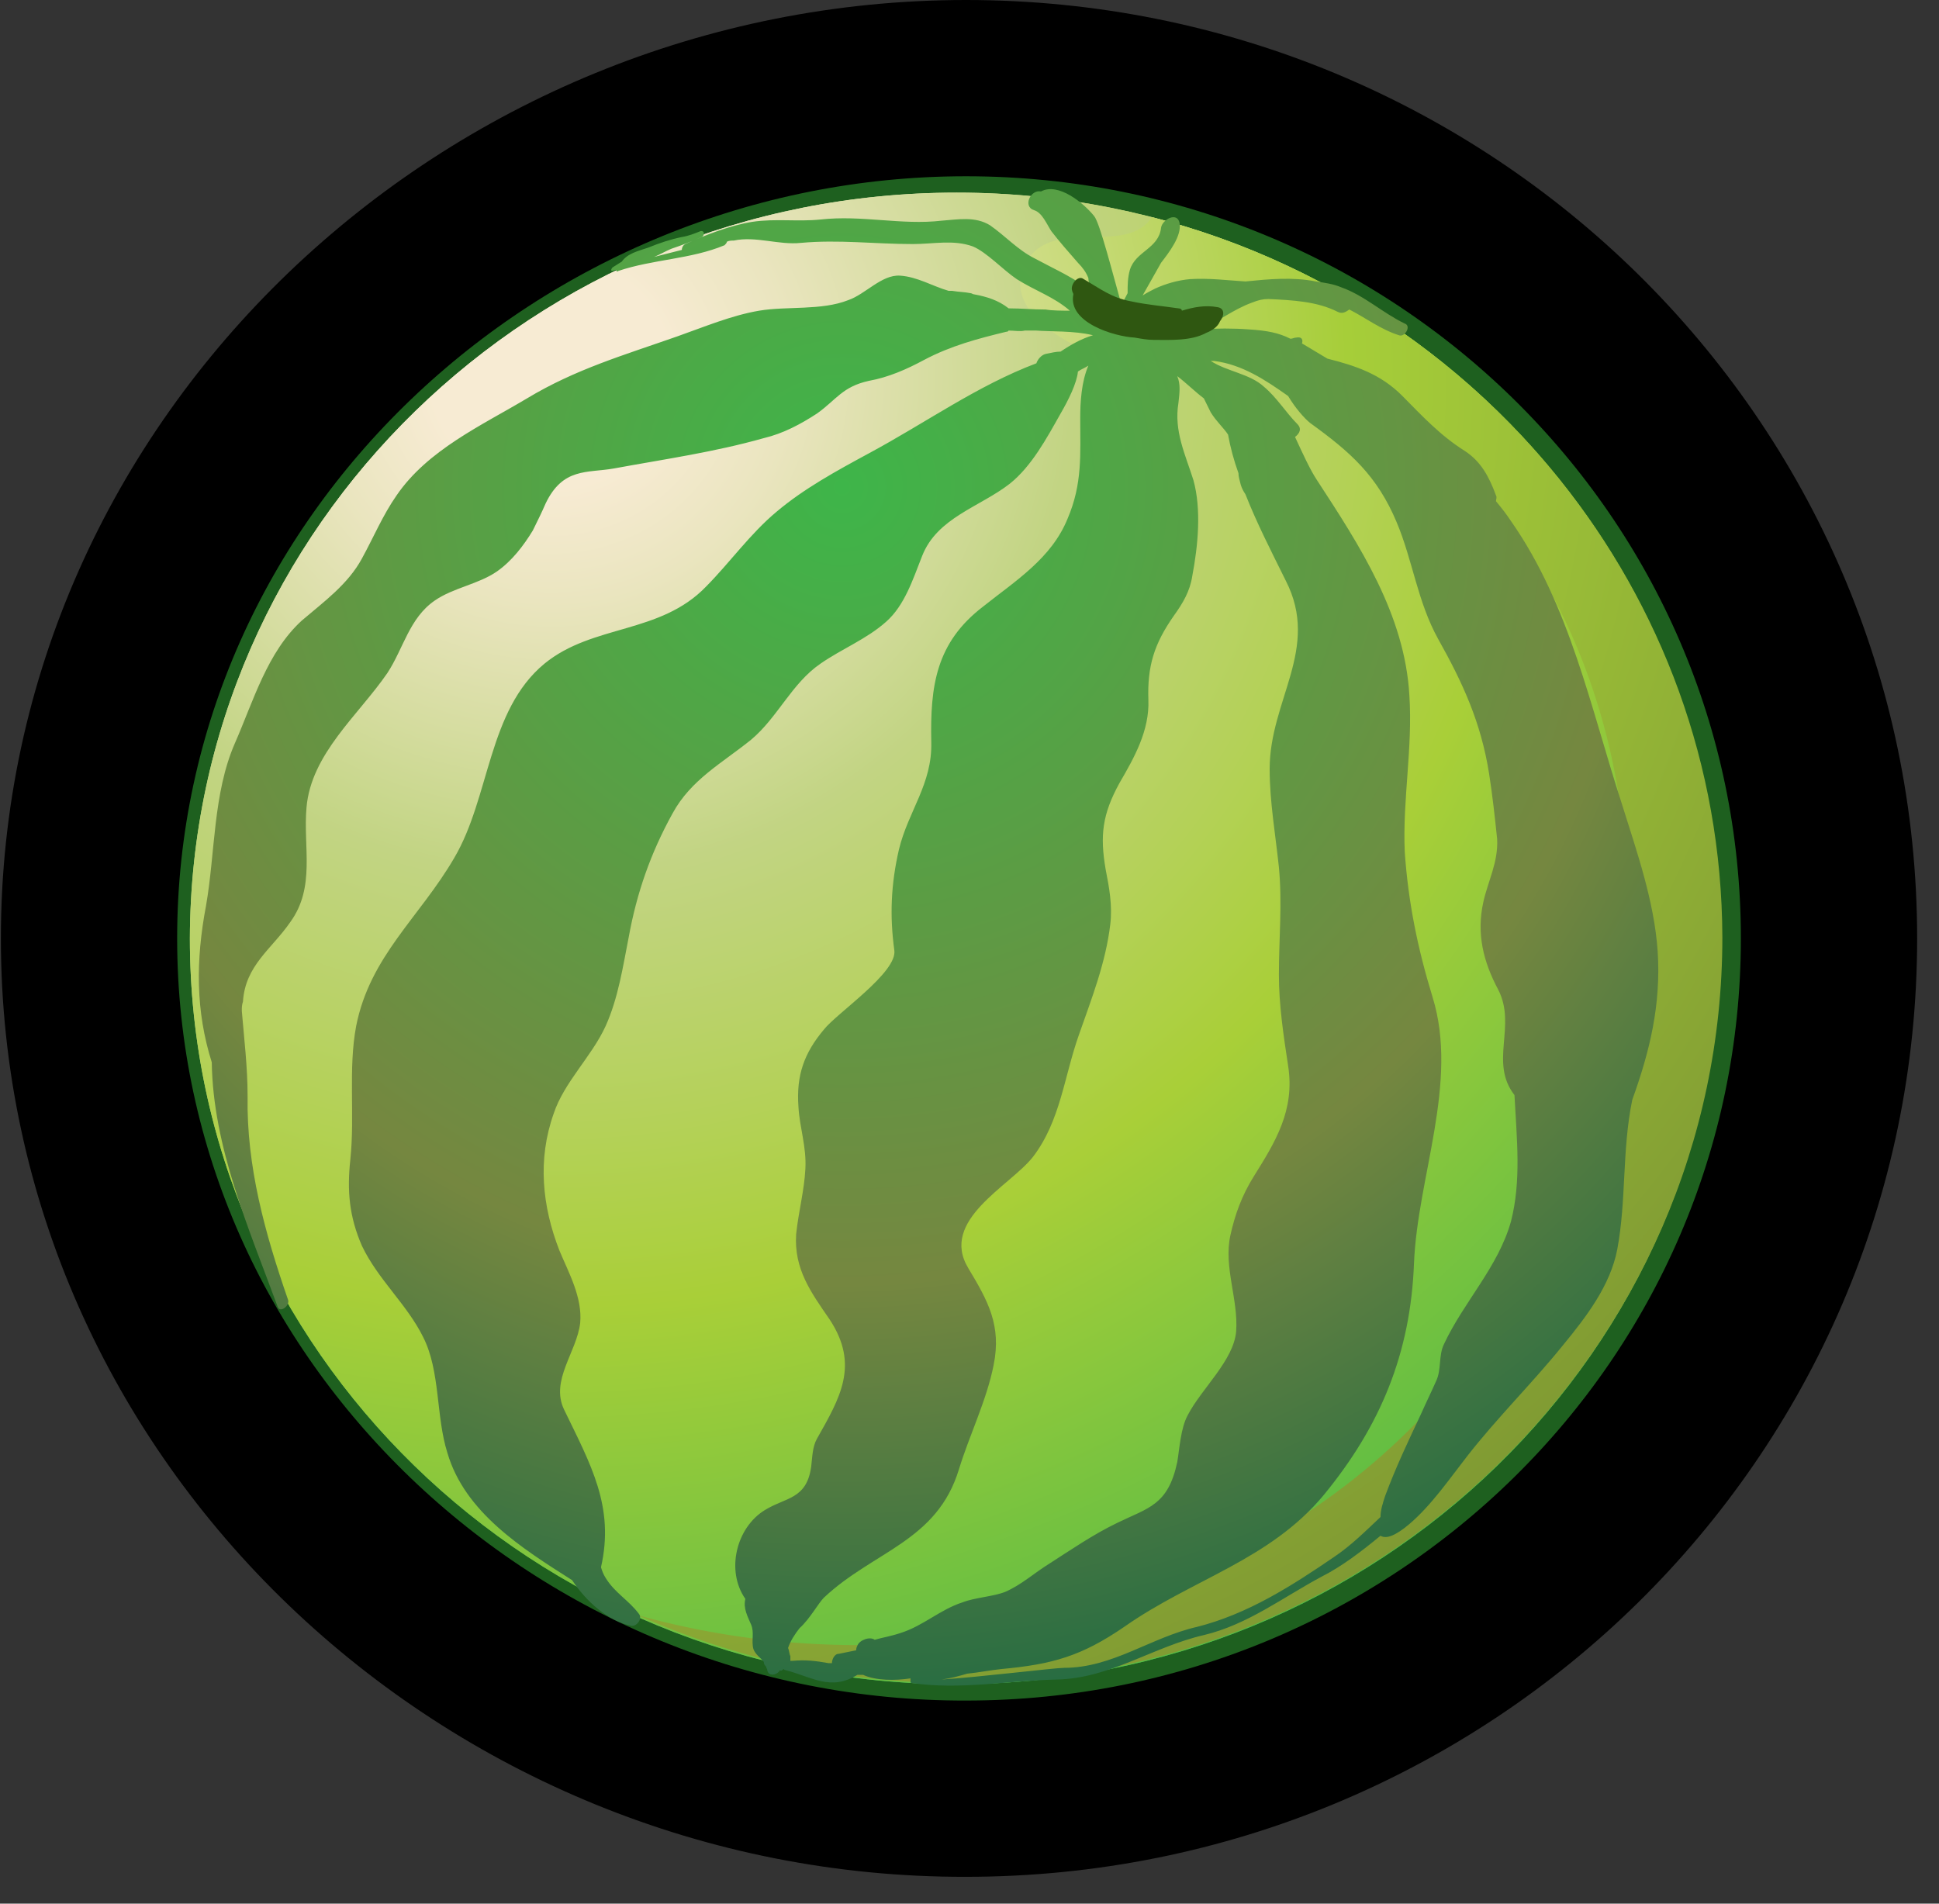 <svg width="55" height="54" viewBox="0 0 55 54" fill="none" xmlns="http://www.w3.org/2000/svg">
<rect x="0" y="0" width="55" height="54" fill="#333333" stroke="none"/>
<path d="M27.403 50.739C40.897 50.737 51.88 39.974 51.88 26.62C51.88 13.264 40.895 2.5 27.399 2.5C13.961 2.5 2.525 13.207 2.525 26.62C2.525 40.061 13.958 50.774 27.403 50.739Z" fill="#1E601F" stroke="black" stroke-width="5"/>
<path d="M48.823 26.619C48.823 38.325 39.094 47.775 27.104 47.775C15.115 47.775 5.386 38.291 5.386 26.619C5.418 14.948 15.148 5.464 27.137 5.464C39.126 5.464 48.823 14.948 48.823 26.619Z" fill="url(#paint0_radial_116_227)"/>
<path d="M48.823 26.619C48.823 38.325 39.094 47.775 27.104 47.775C15.115 47.775 5.386 38.291 5.386 26.619C5.418 14.948 15.148 5.464 27.137 5.464C39.126 5.464 48.823 14.948 48.823 26.619Z" fill="url(#paint1_radial_116_227)"/>
<path d="M32.673 6.16C32.542 6.359 32.378 6.492 32.116 6.591C31.199 6.923 29.758 6.393 29.135 7.387C28.447 8.515 29.692 9.41 30.576 9.841C31.526 10.305 32.509 10.604 33.557 10.471C34.442 10.372 35.326 10.106 36.211 10.139C38.242 10.272 40.109 11.797 41.452 13.256C49.674 22.143 46.529 37.131 36.571 43.232C30.937 46.681 24.189 47.51 18.096 45.819C20.847 47.045 23.894 47.742 27.137 47.742C39.126 47.742 48.855 38.258 48.855 26.586C48.823 16.804 41.976 8.548 32.673 6.16Z" fill="url(#paint2_radial_116_227)"/>
<path d="M47.02 26.985C46.922 25.559 46.431 24.166 46.005 22.806C45.12 20.087 44.531 17.169 42.86 14.782C42.729 14.583 42.598 14.417 42.434 14.218C42.434 14.152 42.467 14.119 42.434 14.053C42.238 13.522 42.008 13.091 41.55 12.792C40.862 12.361 40.338 11.798 39.781 11.234C39.158 10.604 38.438 10.372 37.652 10.173C37.422 10.04 37.16 9.874 36.931 9.742C36.964 9.642 36.931 9.543 36.767 9.576C36.702 9.576 36.669 9.609 36.603 9.609C36.276 9.443 35.948 9.377 35.424 9.344C34.998 9.311 34.507 9.311 34.015 9.344C34.54 9.145 34.965 8.78 35.522 8.581C35.686 8.515 35.817 8.482 35.981 8.482C36.669 8.515 37.357 8.548 37.946 8.847C38.077 8.913 38.176 8.847 38.274 8.78C38.733 9.012 39.158 9.344 39.683 9.51C39.846 9.576 40.043 9.244 39.846 9.178C39.224 8.88 38.7 8.382 38.045 8.15C37.815 8.051 37.553 8.018 37.324 7.984C36.669 7.852 35.981 7.918 35.326 7.984C34.802 7.951 34.31 7.885 33.753 7.918C33.393 7.951 33.066 8.051 32.771 8.183C32.64 8.25 32.509 8.316 32.41 8.382C32.574 8.084 32.771 7.752 32.934 7.454C33.164 7.155 33.524 6.691 33.459 6.326C33.393 5.995 32.967 6.227 32.934 6.459C32.869 7.056 32.214 7.122 32.05 7.653C31.985 7.885 31.985 8.084 31.985 8.316C31.919 8.449 31.853 8.548 31.821 8.681C31.559 7.752 31.198 6.326 31.035 6.128C30.74 5.763 30.019 5.166 29.528 5.431C29.233 5.365 29.003 5.862 29.331 5.962C29.56 6.028 29.691 6.36 29.822 6.559C30.052 6.857 30.314 7.155 30.576 7.454C30.707 7.587 30.805 7.719 30.871 7.885C30.871 7.984 30.903 8.084 30.969 8.15C31.002 8.217 31.002 8.283 31.035 8.349C30.969 8.283 30.871 8.217 30.805 8.15C30.347 7.819 29.822 7.587 29.331 7.321C28.872 7.089 28.512 6.691 28.086 6.393C27.66 6.128 27.169 6.227 26.71 6.26C25.564 6.393 24.45 6.094 23.271 6.227C22.616 6.293 21.993 6.194 21.338 6.293C20.716 6.393 20.028 6.658 19.438 6.923C19.373 6.956 19.34 7.023 19.34 7.089C19.078 7.155 18.816 7.222 18.554 7.288C18.718 7.222 18.881 7.122 19.045 7.056C19.34 6.956 19.602 6.857 19.897 6.724C19.995 6.691 19.995 6.525 19.864 6.559C19.7 6.625 19.537 6.691 19.34 6.724C19.012 6.791 18.718 6.89 18.39 7.023C18.095 7.122 17.8 7.189 17.637 7.421C17.538 7.487 17.473 7.52 17.374 7.587C17.342 7.62 17.309 7.686 17.374 7.686C17.407 7.686 17.44 7.653 17.473 7.653C17.473 7.686 17.506 7.719 17.538 7.686C18.521 7.354 19.602 7.354 20.552 6.956C20.585 6.923 20.617 6.89 20.617 6.857C20.683 6.824 20.748 6.824 20.814 6.824C21.436 6.691 22.092 6.956 22.714 6.89C23.795 6.791 24.811 6.923 25.892 6.923C26.481 6.923 27.038 6.791 27.595 6.99C27.988 7.155 28.447 7.653 28.84 7.918C29.364 8.25 29.888 8.415 30.347 8.813C30.117 8.813 29.855 8.813 29.659 8.78C29.298 8.78 28.971 8.747 28.61 8.747C28.316 8.515 27.988 8.415 27.628 8.349C27.595 8.349 27.562 8.316 27.529 8.316C27.366 8.283 27.202 8.283 27.005 8.25C26.973 8.25 26.94 8.25 26.907 8.25C26.448 8.117 26.023 7.852 25.531 7.819C25.007 7.785 24.548 8.349 24.057 8.515C23.304 8.813 22.321 8.681 21.535 8.813C20.748 8.946 19.962 9.278 19.209 9.543C17.702 10.073 16.326 10.471 14.95 11.3C13.673 12.063 12.133 12.759 11.249 14.053C10.856 14.616 10.594 15.246 10.266 15.843C9.873 16.573 9.185 17.07 8.563 17.601C7.58 18.496 7.187 19.889 6.663 21.082C6.04 22.508 6.106 24.199 5.844 25.691C5.549 27.25 5.549 28.676 6.007 30.135C6.04 32.522 7.056 34.843 7.875 37.065C7.94 37.264 8.235 37.032 8.169 36.866C7.514 34.976 6.99 33.086 7.023 31.096C7.023 30.267 6.925 29.471 6.859 28.676C6.859 28.576 6.859 28.51 6.892 28.41C6.957 27.382 7.711 26.918 8.235 26.155C8.956 25.161 8.595 24.033 8.694 22.906C8.825 21.381 10.168 20.286 10.987 19.093C11.445 18.396 11.609 17.534 12.33 17.037C12.854 16.672 13.575 16.573 14.099 16.208C14.524 15.909 14.852 15.478 15.114 15.047C15.245 14.782 15.376 14.517 15.475 14.285C15.966 13.257 16.654 13.422 17.407 13.29C18.849 13.025 20.257 12.826 21.666 12.428C22.223 12.295 22.714 12.03 23.173 11.731C23.73 11.334 23.893 10.969 24.647 10.803C25.204 10.703 25.728 10.471 26.219 10.206C26.973 9.808 27.726 9.609 28.545 9.41C28.578 9.41 28.578 9.41 28.61 9.377C28.774 9.377 28.938 9.41 29.069 9.377C29.102 9.377 29.167 9.377 29.233 9.377C29.298 9.377 29.331 9.377 29.397 9.377C29.79 9.41 30.478 9.377 31.002 9.51C30.674 9.609 30.379 9.775 30.084 9.974C29.953 9.974 29.822 10.007 29.659 10.04C29.528 10.073 29.429 10.206 29.397 10.306C27.726 10.935 26.252 11.997 24.647 12.859C23.73 13.356 22.812 13.854 22.026 14.517C21.273 15.147 20.716 15.943 20.028 16.639C18.718 17.998 16.818 17.7 15.442 18.827C13.837 20.154 13.902 22.608 12.887 24.332C11.904 26.023 10.495 27.117 10.102 29.107C9.873 30.334 10.069 31.627 9.938 32.887C9.84 33.782 9.906 34.511 10.266 35.34C10.725 36.302 11.543 36.998 12.002 37.927C12.493 38.889 12.363 40.182 12.69 41.21C13.181 42.901 14.819 43.929 16.228 44.824C16.621 45.421 17.243 45.984 17.899 46.117C18.062 46.15 18.226 45.918 18.128 45.786C17.833 45.388 17.44 45.189 17.178 44.758C17.112 44.658 17.08 44.559 17.047 44.459C17.44 42.735 16.752 41.541 15.999 39.983C15.605 39.154 16.359 38.358 16.457 37.529C16.523 36.8 16.13 36.103 15.868 35.473C15.376 34.213 15.245 32.887 15.704 31.593C15.999 30.698 16.785 29.969 17.178 29.107C17.538 28.311 17.669 27.416 17.833 26.587C18.062 25.326 18.455 24.199 19.078 23.072C19.602 22.11 20.486 21.646 21.305 20.983C22.059 20.353 22.452 19.391 23.271 18.827C23.893 18.396 24.581 18.131 25.138 17.634C25.662 17.169 25.892 16.44 26.154 15.777C26.579 14.682 27.791 14.384 28.643 13.721C29.266 13.223 29.691 12.428 30.084 11.731C30.314 11.334 30.543 10.869 30.576 10.538C30.674 10.471 30.772 10.438 30.871 10.372C30.674 10.836 30.641 11.4 30.641 11.864C30.641 12.892 30.707 13.721 30.281 14.716C29.822 15.843 28.807 16.473 27.89 17.203C26.547 18.23 26.383 19.457 26.416 21.049C26.448 22.243 25.761 23.005 25.498 24.1C25.269 25.094 25.236 25.99 25.367 26.951C25.466 27.581 23.73 28.742 23.369 29.206C22.812 29.869 22.583 30.499 22.648 31.395C22.681 31.991 22.878 32.522 22.845 33.152C22.812 33.782 22.648 34.379 22.583 35.009C22.517 36.004 23.009 36.667 23.533 37.429C24.385 38.723 23.828 39.651 23.173 40.812C23.042 41.044 23.042 41.342 23.009 41.608C22.878 42.536 22.288 42.47 21.698 42.834C20.88 43.332 20.585 44.559 21.142 45.355C21.076 45.62 21.207 45.852 21.305 46.084C21.404 46.316 21.305 46.548 21.371 46.78C21.436 46.946 21.567 47.012 21.666 47.145C21.666 47.211 21.698 47.245 21.731 47.278C21.731 47.311 21.764 47.344 21.764 47.377C21.797 47.576 22.059 47.51 22.124 47.377C22.157 47.41 22.19 47.377 22.223 47.344C22.223 47.344 22.255 47.377 22.288 47.377C23.042 47.576 23.566 47.974 24.319 47.51C24.385 47.51 24.417 47.51 24.483 47.51C24.843 47.676 25.4 47.676 25.826 47.609V47.676C25.826 47.709 25.826 47.742 25.859 47.742C27.235 47.941 28.578 47.676 29.986 47.642C31.493 47.609 32.705 46.714 34.147 46.382C35.391 46.084 36.374 45.321 37.488 44.724C38.077 44.426 38.634 43.995 39.158 43.564C39.322 43.663 39.584 43.564 39.977 43.232C40.6 42.702 41.124 41.939 41.615 41.309C42.467 40.215 43.45 39.253 44.334 38.159C44.989 37.363 45.677 36.468 45.874 35.44C46.136 34.047 46.005 32.621 46.3 31.196C46.791 29.836 47.119 28.51 47.02 26.985ZM24.811 46.515C24.679 46.416 24.385 46.515 24.319 46.681C24.286 46.747 24.286 46.78 24.286 46.813C24.123 46.847 23.959 46.88 23.795 46.913C23.664 46.913 23.598 47.079 23.598 47.178C23.566 47.178 23.533 47.178 23.5 47.178C23.14 47.112 22.845 47.079 22.485 47.112C22.452 47.112 22.452 47.112 22.419 47.112C22.419 47.079 22.419 47.012 22.419 46.979C22.386 46.913 22.386 46.813 22.354 46.747C22.419 46.548 22.55 46.349 22.681 46.184C22.976 45.918 23.205 45.487 23.369 45.321C24.778 43.995 26.579 43.73 27.202 41.674C27.497 40.712 27.988 39.718 28.184 38.723C28.414 37.595 28.021 36.899 27.464 35.971C26.645 34.611 28.643 33.649 29.298 32.82C30.084 31.793 30.183 30.532 30.609 29.339C30.969 28.311 31.362 27.316 31.493 26.222C31.559 25.691 31.46 25.161 31.362 24.663C31.198 23.702 31.264 23.105 31.755 22.21C32.181 21.48 32.607 20.717 32.574 19.855C32.541 18.894 32.738 18.264 33.295 17.468C33.557 17.103 33.753 16.771 33.819 16.34C33.983 15.478 34.081 14.45 33.852 13.621C33.622 12.892 33.295 12.229 33.426 11.433C33.459 11.134 33.491 10.902 33.393 10.67C33.655 10.869 33.884 11.101 34.147 11.3C34.212 11.433 34.278 11.566 34.343 11.698C34.507 11.963 34.703 12.129 34.834 12.328C34.9 12.693 34.998 13.058 35.129 13.422C35.129 13.522 35.162 13.621 35.195 13.754C35.227 13.854 35.26 13.92 35.326 14.019C35.653 14.848 36.046 15.611 36.472 16.473C37.455 18.396 36.014 19.855 36.014 21.812C36.014 22.74 36.178 23.669 36.276 24.597C36.374 25.625 36.276 26.653 36.276 27.648C36.276 28.51 36.407 29.372 36.538 30.234C36.734 31.494 36.178 32.389 35.555 33.384C35.227 33.915 35.031 34.445 34.9 35.042C34.703 35.937 35.129 36.866 35.064 37.761C34.998 38.59 34.081 39.386 33.688 40.148C33.491 40.513 33.459 41.077 33.393 41.475C33.131 42.702 32.574 42.768 31.69 43.199C31.002 43.531 30.379 43.962 29.757 44.36C29.331 44.625 28.971 44.957 28.512 45.156C28.184 45.288 27.628 45.321 27.3 45.454C26.678 45.653 26.186 46.117 25.564 46.316C25.269 46.416 25.04 46.449 24.811 46.515ZM42.86 34.644C42.5 35.937 41.517 36.932 40.96 38.126C40.796 38.457 40.895 38.855 40.731 39.187C40.6 39.485 40.436 39.817 40.305 40.115C39.945 40.878 39.584 41.641 39.289 42.437C39.224 42.636 39.158 42.834 39.158 43.033C38.733 43.431 38.34 43.829 37.848 44.161C36.636 44.99 35.391 45.786 33.95 46.15C32.64 46.449 31.559 47.311 30.183 47.311C29.921 47.311 27.759 47.576 26.71 47.642C26.973 47.609 27.202 47.543 27.431 47.477C27.759 47.444 28.086 47.377 28.414 47.344C29.855 47.211 30.674 46.979 31.886 46.15C33.819 44.791 36.014 44.26 37.553 42.403C39.158 40.447 40.01 38.391 40.108 35.838C40.207 33.384 41.386 30.698 40.633 28.278C40.207 26.885 39.945 25.592 39.846 24.166C39.781 22.674 40.076 21.215 39.977 19.723C39.846 17.435 38.569 15.478 37.357 13.621C37.16 13.323 36.964 12.892 36.734 12.395C36.865 12.295 36.931 12.162 36.8 12.03C36.472 11.698 36.21 11.267 35.85 10.969C35.457 10.604 34.802 10.538 34.343 10.239C34.376 10.239 34.408 10.239 34.441 10.239C35.227 10.339 35.883 10.77 36.538 11.234C36.734 11.566 36.996 11.864 37.16 11.997C38.307 12.826 39.06 13.489 39.617 14.815C40.076 15.909 40.207 17.07 40.796 18.131C41.484 19.358 42.008 20.485 42.238 21.944C42.336 22.574 42.401 23.171 42.467 23.801C42.5 24.464 42.205 24.995 42.074 25.592C41.877 26.487 42.074 27.283 42.5 28.079C43.024 29.107 42.238 30.135 42.958 31.063C43.024 32.323 43.155 33.484 42.86 34.644Z" fill="url(#paint3_radial_116_227)"/>
<path d="M34.54 8.714C34.18 8.647 33.852 8.714 33.525 8.813C33.525 8.78 33.492 8.747 33.427 8.747C32.968 8.68 32.542 8.647 32.084 8.548C31.527 8.448 31.199 8.183 30.74 7.918C30.577 7.785 30.347 8.084 30.413 8.249C30.413 8.283 30.446 8.316 30.446 8.349C30.282 9.145 31.592 9.543 32.182 9.576C32.378 9.609 32.542 9.642 32.739 9.642C33.197 9.642 33.787 9.675 34.213 9.443C34.377 9.377 34.54 9.277 34.606 9.112C34.737 8.946 34.737 8.747 34.54 8.714Z" fill="#2F5711"/>
<defs>
<radialGradient id="paint0_radial_116_227" cx="0" cy="0" r="1" gradientUnits="userSpaceOnUse" gradientTransform="translate(15.699 10.463) scale(57.303 55.857)">
<stop offset="0.059" stop-color="#F7EBD3"/>
<stop offset="0.126" stop-color="#EAE5BF"/>
<stop offset="0.262" stop-color="#C8D78C"/>
<stop offset="0.285" stop-color="#C2D483"/>
<stop offset="0.41" stop-color="#97CA70"/>
<stop offset="0.639" stop-color="#3EB549"/>
<stop offset="1" stop-color="#00A651"/>
</radialGradient>
<radialGradient id="paint1_radial_116_227" cx="0" cy="0" r="1" gradientUnits="userSpaceOnUse" gradientTransform="translate(15.699 10.463) scale(57.303 55.857)">
<stop offset="0.059" stop-color="#F7EBD3"/>
<stop offset="0.117" stop-color="#EAE5BF"/>
<stop offset="0.236" stop-color="#C8D78C"/>
<stop offset="0.257" stop-color="#C2D483"/>
<stop offset="0.388" stop-color="#B4D158"/>
<stop offset="0.477" stop-color="#A9CF38"/>
<stop offset="1" stop-color="#00A651"/>
</radialGradient>
<radialGradient id="paint2_radial_116_227" cx="0" cy="0" r="1" gradientUnits="userSpaceOnUse" gradientTransform="translate(15.699 10.464) scale(57.303 55.857)">
<stop offset="0.059" stop-color="#F7EBD3"/>
<stop offset="0.115" stop-color="#EDE7BF"/>
<stop offset="0.229" stop-color="#D2DE8C"/>
<stop offset="0.39" stop-color="#A7CE3A"/>
<stop offset="0.392" stop-color="#A6CE39"/>
<stop offset="1" stop-color="#62712E"/>
</radialGradient>
<radialGradient id="paint3_radial_116_227" cx="0" cy="0" r="1" gradientUnits="userSpaceOnUse" gradientTransform="translate(23.904 13.753) scale(42.099 42.614)">
<stop stop-color="#3EB549"/>
<stop offset="0.533" stop-color="#758740"/>
<stop offset="0.904" stop-color="#0E6443"/>
</radialGradient>
</defs>
</svg>

